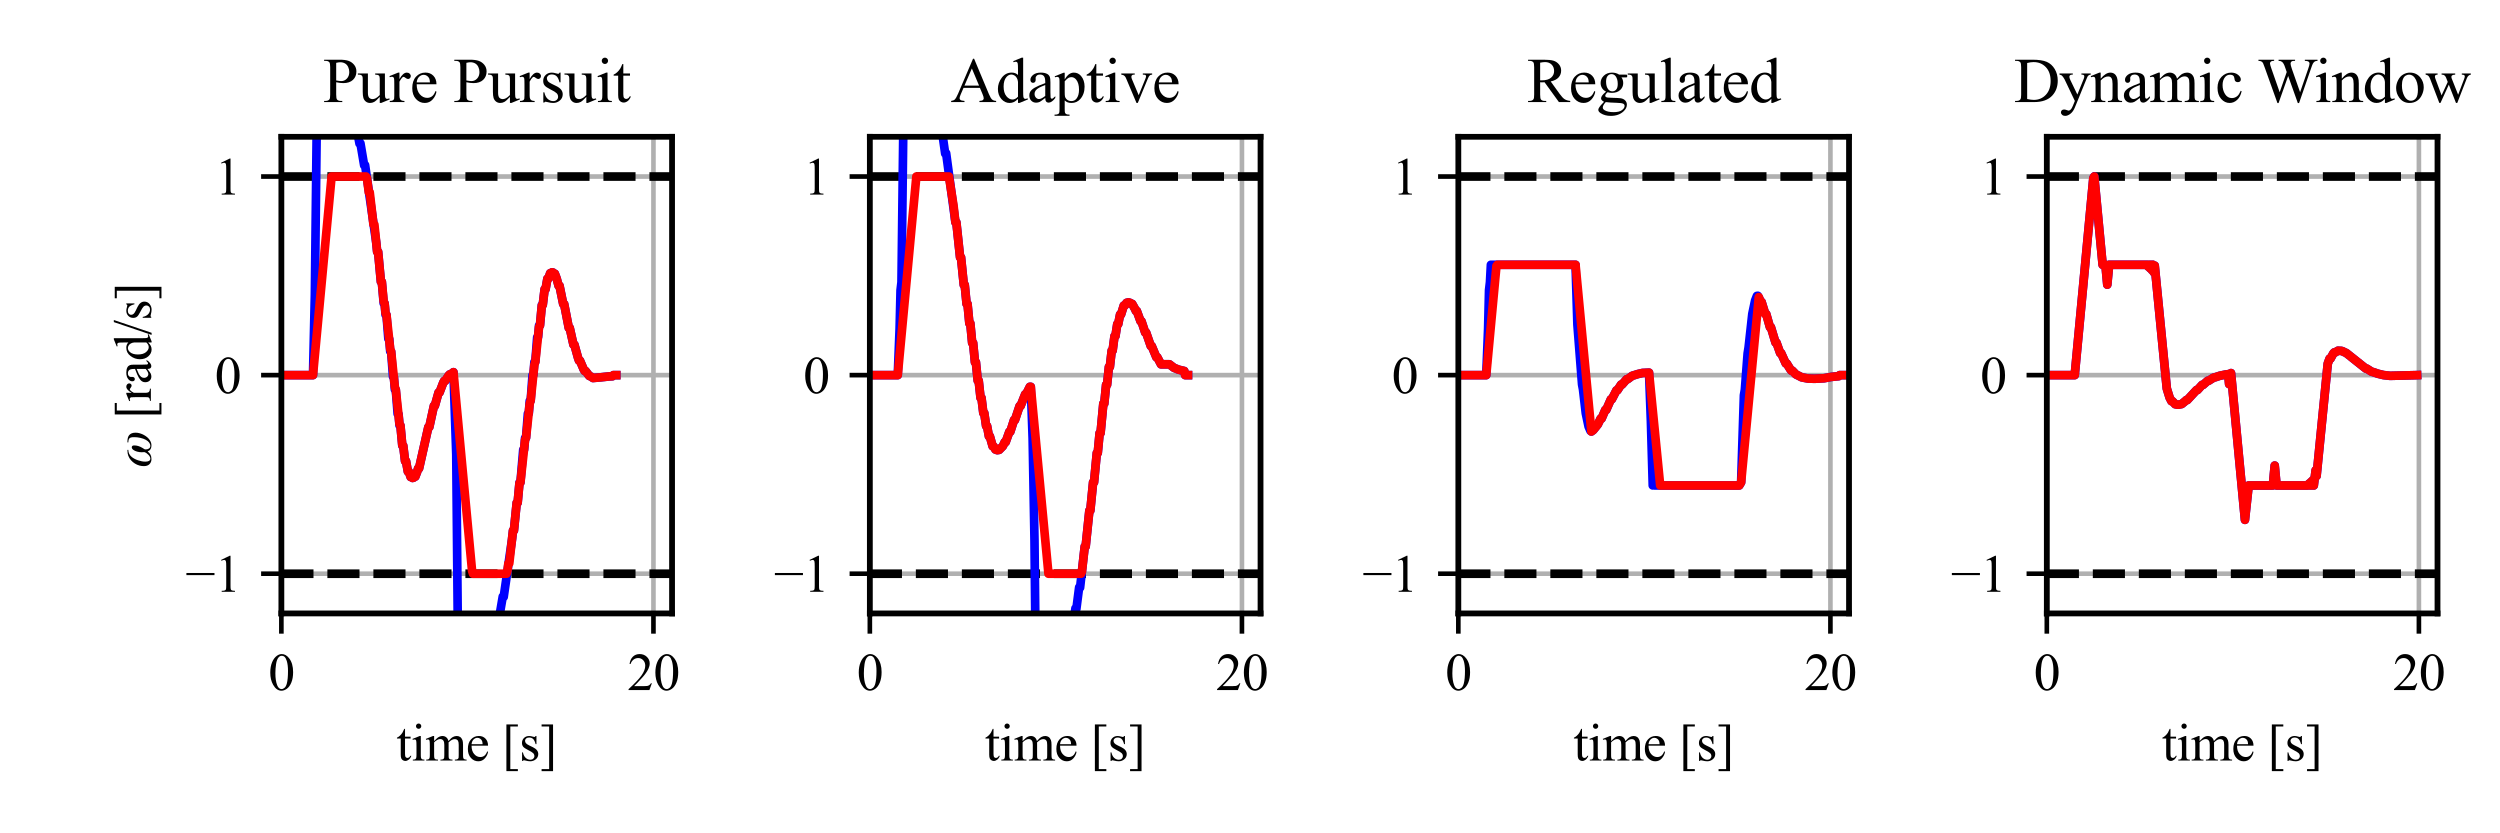 <?xml version="1.0" encoding="utf-8" standalone="no"?>
<!DOCTYPE svg PUBLIC "-//W3C//DTD SVG 1.1//EN"
  "http://www.w3.org/Graphics/SVG/1.1/DTD/svg11.dtd">
<svg xmlns:xlink="http://www.w3.org/1999/xlink" width="432pt" height="144pt" viewBox="0 0 432 144" xmlns="http://www.w3.org/2000/svg" version="1.1">
 <defs>
  <style type="text/css">*{stroke-linejoin: round; stroke-linecap: butt}</style>
 </defs>
 <g id="figure_1">
  <g id="patch_1">
   <path d="M 0 144 
L 432 144 
L 432 0 
L 0 0 
z
" style="fill: #ffffff"/>
  </g>
  <g id="axes_1">
   <g id="patch_2">
    <path d="M 48.62 106 
L 116.131 106 
L 116.131 23.64 
L 48.62 23.64 
z
" style="fill: #ffffff"/>
   </g>
   <g id="matplotlib.axis_1">
    <g id="xtick_1">
     <g id="line2d_1">
      <path d="M 48.62 106 
L 48.62 23.64 
" clip-path="url(#pf0ee86a476)" style="fill: none; stroke: #b0b0b0; stroke-width: 0.8; stroke-linecap: square"/>
     </g>
     <g id="line2d_2">
      <defs>
       <path id="m4ee22d9c4a" d="M 0 0 
L 0 3.5 
" style="stroke: #000000; stroke-width: 0.8"/>
      </defs>
      <g>
       <use xlink:href="#m4ee22d9c4a" x="48.62" y="106" style="stroke: #000000; stroke-width: 0.8"/>
      </g>
     </g>
     <g id="text_1">
      <!-- 0 -->
      <g transform="translate(46.37 119.249) scale(0.09 -0.09)">
       <defs>
        <path id="TimesNewRomanPSMT-30" d="M 231 2094 
Q 231 2819 450 3342 
Q 669 3866 1031 4122 
Q 1313 4325 1613 4325 
Q 2100 4325 2488 3828 
Q 2972 3213 2972 2159 
Q 2972 1422 2759 906 
Q 2547 391 2217 158 
Q 1888 -75 1581 -75 
Q 975 -75 572 641 
Q 231 1244 231 2094 
z
M 844 2016 
Q 844 1141 1059 588 
Q 1238 122 1591 122 
Q 1759 122 1940 273 
Q 2122 425 2216 781 
Q 2359 1319 2359 2297 
Q 2359 3022 2209 3506 
Q 2097 3866 1919 4016 
Q 1791 4119 1609 4119 
Q 1397 4119 1231 3928 
Q 1006 3669 925 3112 
Q 844 2556 844 2016 
z
" transform="scale(0.016)"/>
       </defs>
       <use xlink:href="#TimesNewRomanPSMT-30"/>
      </g>
     </g>
    </g>
    <g id="xtick_2">
     <g id="line2d_3">
      <path d="M 112.916 106 
L 112.916 23.64 
" clip-path="url(#pf0ee86a476)" style="fill: none; stroke: #b0b0b0; stroke-width: 0.8; stroke-linecap: square"/>
     </g>
     <g id="line2d_4">
      <g>
       <use xlink:href="#m4ee22d9c4a" x="112.916" y="106" style="stroke: #000000; stroke-width: 0.8"/>
      </g>
     </g>
     <g id="text_2">
      <!-- 20 -->
      <g transform="translate(108.416 119.249) scale(0.09 -0.09)">
       <defs>
        <path id="TimesNewRomanPSMT-32" d="M 2934 816 
L 2638 0 
L 138 0 
L 138 116 
Q 1241 1122 1691 1759 
Q 2141 2397 2141 2925 
Q 2141 3328 1894 3587 
Q 1647 3847 1303 3847 
Q 991 3847 742 3664 
Q 494 3481 375 3128 
L 259 3128 
Q 338 3706 661 4015 
Q 984 4325 1469 4325 
Q 1984 4325 2329 3994 
Q 2675 3663 2675 3213 
Q 2675 2891 2525 2569 
Q 2294 2063 1775 1497 
Q 997 647 803 472 
L 1909 472 
Q 2247 472 2383 497 
Q 2519 522 2628 598 
Q 2738 675 2819 816 
L 2934 816 
z
" transform="scale(0.016)"/>
       </defs>
       <use xlink:href="#TimesNewRomanPSMT-32"/>
       <use xlink:href="#TimesNewRomanPSMT-30" x="50"/>
      </g>
     </g>
    </g>
    <g id="text_3">
     <!-- time [s] -->
     <g transform="translate(68.504 131.424) scale(0.09 -0.09)">
      <defs>
       <path id="TimesNewRomanPSMT-74" d="M 1031 3803 
L 1031 2863 
L 1700 2863 
L 1700 2644 
L 1031 2644 
L 1031 788 
Q 1031 509 1111 412 
Q 1191 316 1316 316 
Q 1419 316 1516 380 
Q 1613 444 1666 569 
L 1788 569 
Q 1678 263 1478 108 
Q 1278 -47 1066 -47 
Q 922 -47 784 33 
Q 647 113 581 261 
Q 516 409 516 719 
L 516 2644 
L 63 2644 
L 63 2747 
Q 234 2816 414 2980 
Q 594 3144 734 3369 
Q 806 3488 934 3803 
L 1031 3803 
z
" transform="scale(0.016)"/>
       <path id="TimesNewRomanPSMT-69" d="M 928 4444 
Q 1059 4444 1151 4351 
Q 1244 4259 1244 4128 
Q 1244 3997 1151 3903 
Q 1059 3809 928 3809 
Q 797 3809 703 3903 
Q 609 3997 609 4128 
Q 609 4259 701 4351 
Q 794 4444 928 4444 
z
M 1188 2947 
L 1188 647 
Q 1188 378 1227 289 
Q 1266 200 1342 156 
Q 1419 113 1622 113 
L 1622 0 
L 231 0 
L 231 113 
Q 441 113 512 153 
Q 584 194 626 287 
Q 669 381 669 647 
L 669 1750 
Q 669 2216 641 2353 
Q 619 2453 572 2492 
Q 525 2531 444 2531 
Q 356 2531 231 2484 
L 188 2597 
L 1050 2947 
L 1188 2947 
z
" transform="scale(0.016)"/>
       <path id="TimesNewRomanPSMT-6d" d="M 1050 2338 
Q 1363 2650 1419 2697 
Q 1559 2816 1721 2881 
Q 1884 2947 2044 2947 
Q 2313 2947 2506 2790 
Q 2700 2634 2766 2338 
Q 3088 2713 3309 2830 
Q 3531 2947 3766 2947 
Q 3994 2947 4170 2830 
Q 4347 2713 4450 2447 
Q 4519 2266 4519 1878 
L 4519 647 
Q 4519 378 4559 278 
Q 4591 209 4675 161 
Q 4759 113 4950 113 
L 4950 0 
L 3538 0 
L 3538 113 
L 3597 113 
Q 3781 113 3884 184 
Q 3956 234 3988 344 
Q 4000 397 4000 647 
L 4000 1878 
Q 4000 2228 3916 2372 
Q 3794 2572 3525 2572 
Q 3359 2572 3192 2489 
Q 3025 2406 2788 2181 
L 2781 2147 
L 2788 2013 
L 2788 647 
Q 2788 353 2820 281 
Q 2853 209 2943 161 
Q 3034 113 3253 113 
L 3253 0 
L 1806 0 
L 1806 113 
Q 2044 113 2133 169 
Q 2222 225 2256 338 
Q 2272 391 2272 647 
L 2272 1878 
Q 2272 2228 2169 2381 
Q 2031 2581 1784 2581 
Q 1616 2581 1450 2491 
Q 1191 2353 1050 2181 
L 1050 647 
Q 1050 366 1089 281 
Q 1128 197 1204 155 
Q 1281 113 1516 113 
L 1516 0 
L 100 0 
L 100 113 
Q 297 113 375 155 
Q 453 197 493 289 
Q 534 381 534 647 
L 534 1741 
Q 534 2213 506 2350 
Q 484 2453 437 2492 
Q 391 2531 309 2531 
Q 222 2531 100 2484 
L 53 2597 
L 916 2947 
L 1050 2947 
L 1050 2338 
z
" transform="scale(0.016)"/>
       <path id="TimesNewRomanPSMT-65" d="M 681 1784 
Q 678 1147 991 784 
Q 1303 422 1725 422 
Q 2006 422 2214 576 
Q 2422 731 2563 1106 
L 2659 1044 
Q 2594 616 2278 264 
Q 1963 -88 1488 -88 
Q 972 -88 605 314 
Q 238 716 238 1394 
Q 238 2128 614 2539 
Q 991 2950 1559 2950 
Q 2041 2950 2350 2633 
Q 2659 2316 2659 1784 
L 681 1784 
z
M 681 1966 
L 2006 1966 
Q 1991 2241 1941 2353 
Q 1863 2528 1708 2628 
Q 1553 2728 1384 2728 
Q 1125 2728 920 2526 
Q 716 2325 681 1966 
z
" transform="scale(0.016)"/>
       <path id="TimesNewRomanPSMT-20" transform="scale(0.016)"/>
       <path id="TimesNewRomanPSMT-5b" d="M 1900 -1269 
L 525 -1269 
L 525 4334 
L 1900 4334 
L 1900 4088 
L 994 4088 
L 994 -1025 
L 1900 -1025 
L 1900 -1269 
z
" transform="scale(0.016)"/>
       <path id="TimesNewRomanPSMT-73" d="M 2050 2947 
L 2050 1972 
L 1947 1972 
Q 1828 2431 1642 2597 
Q 1456 2763 1169 2763 
Q 950 2763 815 2647 
Q 681 2531 681 2391 
Q 681 2216 781 2091 
Q 878 1963 1175 1819 
L 1631 1597 
Q 2266 1288 2266 781 
Q 2266 391 1970 151 
Q 1675 -88 1309 -88 
Q 1047 -88 709 6 
Q 606 38 541 38 
Q 469 38 428 -44 
L 325 -44 
L 325 978 
L 428 978 
Q 516 541 762 319 
Q 1009 97 1316 97 
Q 1531 97 1667 223 
Q 1803 350 1803 528 
Q 1803 744 1651 891 
Q 1500 1038 1047 1263 
Q 594 1488 453 1669 
Q 313 1847 313 2119 
Q 313 2472 555 2709 
Q 797 2947 1181 2947 
Q 1350 2947 1591 2875 
Q 1750 2828 1803 2828 
Q 1853 2828 1881 2850 
Q 1909 2872 1947 2947 
L 2050 2947 
z
" transform="scale(0.016)"/>
       <path id="TimesNewRomanPSMT-5d" d="M 234 4334 
L 1609 4334 
L 1609 -1272 
L 234 -1272 
L 234 -1025 
L 1141 -1025 
L 1141 4088 
L 234 4088 
L 234 4334 
z
" transform="scale(0.016)"/>
      </defs>
      <use xlink:href="#TimesNewRomanPSMT-74"/>
      <use xlink:href="#TimesNewRomanPSMT-69" x="27.783"/>
      <use xlink:href="#TimesNewRomanPSMT-6d" x="55.566"/>
      <use xlink:href="#TimesNewRomanPSMT-65" x="133.35"/>
      <use xlink:href="#TimesNewRomanPSMT-20" x="177.734"/>
      <use xlink:href="#TimesNewRomanPSMT-5b" x="202.734"/>
      <use xlink:href="#TimesNewRomanPSMT-73" x="236.035"/>
      <use xlink:href="#TimesNewRomanPSMT-5d" x="274.951"/>
     </g>
    </g>
   </g>
   <g id="matplotlib.axis_2">
    <g id="ytick_1">
     <g id="line2d_5">
      <path d="M 48.62 99.137 
L 116.131 99.137 
" clip-path="url(#pf0ee86a476)" style="fill: none; stroke: #b0b0b0; stroke-width: 0.8; stroke-linecap: square"/>
     </g>
     <g id="line2d_6">
      <defs>
       <path id="mcc1f1d97b3" d="M 0 0 
L -3.5 0 
" style="stroke: #000000; stroke-width: 0.8"/>
      </defs>
      <g>
       <use xlink:href="#mcc1f1d97b3" x="48.62" y="99.137" style="stroke: #000000; stroke-width: 0.8"/>
      </g>
     </g>
     <g id="text_4">
      <!-- −1 -->
      <g transform="translate(32.045 102.261) scale(0.09 -0.09)">
       <defs>
        <path id="TimesNewRomanPSMT-2212" d="M 3484 2000 
L 116 2000 
L 116 2256 
L 3484 2256 
L 3484 2000 
z
" transform="scale(0.016)"/>
        <path id="TimesNewRomanPSMT-31" d="M 750 3822 
L 1781 4325 
L 1884 4325 
L 1884 747 
Q 1884 391 1914 303 
Q 1944 216 2037 169 
Q 2131 122 2419 116 
L 2419 0 
L 825 0 
L 825 116 
Q 1125 122 1212 167 
Q 1300 213 1334 289 
Q 1369 366 1369 747 
L 1369 3034 
Q 1369 3497 1338 3628 
Q 1316 3728 1258 3775 
Q 1200 3822 1119 3822 
Q 1003 3822 797 3725 
L 750 3822 
z
" transform="scale(0.016)"/>
       </defs>
       <use xlink:href="#TimesNewRomanPSMT-2212"/>
       <use xlink:href="#TimesNewRomanPSMT-31" x="56.396"/>
      </g>
     </g>
    </g>
    <g id="ytick_2">
     <g id="line2d_7">
      <path d="M 48.62 64.82 
L 116.131 64.82 
" clip-path="url(#pf0ee86a476)" style="fill: none; stroke: #b0b0b0; stroke-width: 0.8; stroke-linecap: square"/>
     </g>
     <g id="line2d_8">
      <g>
       <use xlink:href="#mcc1f1d97b3" x="48.62" y="64.82" style="stroke: #000000; stroke-width: 0.8"/>
      </g>
     </g>
     <g id="text_5">
      <!-- 0 -->
      <g transform="translate(37.12 67.945) scale(0.09 -0.09)">
       <use xlink:href="#TimesNewRomanPSMT-30"/>
      </g>
     </g>
    </g>
    <g id="ytick_3">
     <g id="line2d_9">
      <path d="M 48.62 30.503 
L 116.131 30.503 
" clip-path="url(#pf0ee86a476)" style="fill: none; stroke: #b0b0b0; stroke-width: 0.8; stroke-linecap: square"/>
     </g>
     <g id="line2d_10">
      <g>
       <use xlink:href="#mcc1f1d97b3" x="48.62" y="30.503" style="stroke: #000000; stroke-width: 0.8"/>
      </g>
     </g>
     <g id="text_6">
      <!-- 1 -->
      <g transform="translate(37.12 33.628) scale(0.09 -0.09)">
       <use xlink:href="#TimesNewRomanPSMT-31"/>
      </g>
     </g>
    </g>
    <g id="text_7">
     <!-- $\omega$ [rad/s] -->
     <g transform="translate(26.12 80.795) rotate(-90) scale(0.09 -0.09)">
      <defs>
       <path id="STIXGeneral-Italic-3c9" d="M 3021 2810 
L 3136 2810 
Q 3648 2810 3898 2598 
Q 4186 2355 4186 1824 
Q 4186 1357 3910 838 
Q 3667 390 3334 160 
Q 3002 -70 2669 -70 
Q 2438 -70 2281 3 
Q 2125 77 2064 160 
Q 2003 243 1939 384 
Q 1741 147 1533 38 
Q 1325 -70 998 -70 
Q 659 -70 416 160 
Q 173 390 173 832 
Q 173 1101 237 1350 
Q 403 1965 883 2387 
Q 1363 2810 2010 2810 
L 2125 2810 
L 2125 2707 
Q 1606 2707 1267 2291 
Q 1024 1990 867 1526 
Q 710 1062 710 666 
Q 710 64 1075 64 
Q 1286 64 1523 285 
Q 1760 506 1856 774 
Q 1837 915 1837 1101 
Q 1837 1363 1914 1651 
Q 1984 1920 2125 2105 
Q 2266 2291 2432 2291 
Q 2656 2291 2656 1997 
Q 2656 1530 2387 1062 
Q 2272 864 2189 736 
Q 2176 691 2176 602 
Q 2176 384 2288 224 
Q 2400 64 2592 64 
Q 3040 64 3341 627 
Q 3482 896 3565 1270 
Q 3648 1645 3648 1971 
Q 3648 2240 3616 2362 
Q 3565 2566 3411 2636 
Q 3258 2707 3021 2707 
L 3021 2810 
z
" transform="scale(0.016)"/>
       <path id="TimesNewRomanPSMT-72" d="M 1038 2947 
L 1038 2303 
Q 1397 2947 1775 2947 
Q 1947 2947 2059 2842 
Q 2172 2738 2172 2600 
Q 2172 2478 2090 2393 
Q 2009 2309 1897 2309 
Q 1788 2309 1652 2417 
Q 1516 2525 1450 2525 
Q 1394 2525 1328 2463 
Q 1188 2334 1038 2041 
L 1038 669 
Q 1038 431 1097 309 
Q 1138 225 1241 169 
Q 1344 113 1538 113 
L 1538 0 
L 72 0 
L 72 113 
Q 291 113 397 181 
Q 475 231 506 341 
Q 522 394 522 644 
L 522 1753 
Q 522 2253 501 2348 
Q 481 2444 426 2487 
Q 372 2531 291 2531 
Q 194 2531 72 2484 
L 41 2597 
L 906 2947 
L 1038 2947 
z
" transform="scale(0.016)"/>
       <path id="TimesNewRomanPSMT-61" d="M 1822 413 
Q 1381 72 1269 19 
Q 1100 -59 909 -59 
Q 613 -59 420 144 
Q 228 347 228 678 
Q 228 888 322 1041 
Q 450 1253 767 1440 
Q 1084 1628 1822 1897 
L 1822 2009 
Q 1822 2438 1686 2597 
Q 1550 2756 1291 2756 
Q 1094 2756 978 2650 
Q 859 2544 859 2406 
L 866 2225 
Q 866 2081 792 2003 
Q 719 1925 600 1925 
Q 484 1925 411 2006 
Q 338 2088 338 2228 
Q 338 2497 613 2722 
Q 888 2947 1384 2947 
Q 1766 2947 2009 2819 
Q 2194 2722 2281 2516 
Q 2338 2381 2338 1966 
L 2338 994 
Q 2338 584 2353 492 
Q 2369 400 2405 369 
Q 2441 338 2488 338 
Q 2538 338 2575 359 
Q 2641 400 2828 588 
L 2828 413 
Q 2478 -56 2159 -56 
Q 2006 -56 1915 50 
Q 1825 156 1822 413 
z
M 1822 616 
L 1822 1706 
Q 1350 1519 1213 1441 
Q 966 1303 859 1153 
Q 753 1003 753 825 
Q 753 600 887 451 
Q 1022 303 1197 303 
Q 1434 303 1822 616 
z
" transform="scale(0.016)"/>
       <path id="TimesNewRomanPSMT-64" d="M 2222 322 
Q 2013 103 1813 7 
Q 1613 -88 1381 -88 
Q 913 -88 563 304 
Q 213 697 213 1313 
Q 213 1928 600 2439 
Q 988 2950 1597 2950 
Q 1975 2950 2222 2709 
L 2222 3238 
Q 2222 3728 2198 3840 
Q 2175 3953 2125 3993 
Q 2075 4034 2000 4034 
Q 1919 4034 1784 3984 
L 1744 4094 
L 2597 4444 
L 2738 4444 
L 2738 1134 
Q 2738 631 2761 520 
Q 2784 409 2836 365 
Q 2888 322 2956 322 
Q 3041 322 3181 375 
L 3216 266 
L 2366 -88 
L 2222 -88 
L 2222 322 
z
M 2222 541 
L 2222 2016 
Q 2203 2228 2109 2403 
Q 2016 2578 1861 2667 
Q 1706 2756 1559 2756 
Q 1284 2756 1069 2509 
Q 784 2184 784 1559 
Q 784 928 1059 592 
Q 1334 256 1672 256 
Q 1956 256 2222 541 
z
" transform="scale(0.016)"/>
       <path id="TimesNewRomanPSMT-2f" d="M 1794 4444 
L 259 -88 
L 9 -88 
L 1544 4444 
L 1794 4444 
z
" transform="scale(0.016)"/>
      </defs>
      <use xlink:href="#STIXGeneral-Italic-3c9" transform="translate(0 0.562)"/>
      <use xlink:href="#TimesNewRomanPSMT-20" transform="translate(68.6 0.562)"/>
      <use xlink:href="#TimesNewRomanPSMT-5b" transform="translate(93.6 0.562)"/>
      <use xlink:href="#TimesNewRomanPSMT-72" transform="translate(126.901 0.562)"/>
      <use xlink:href="#TimesNewRomanPSMT-61" transform="translate(160.202 0.562)"/>
      <use xlink:href="#TimesNewRomanPSMT-64" transform="translate(204.586 0.562)"/>
      <use xlink:href="#TimesNewRomanPSMT-2f" transform="translate(254.586 0.562)"/>
      <use xlink:href="#TimesNewRomanPSMT-73" transform="translate(282.37 0.562)"/>
      <use xlink:href="#TimesNewRomanPSMT-5d" transform="translate(321.286 0.562)"/>
     </g>
    </g>
   </g>
   <g id="line2d_11">
    <path d="M 48.62 30.503 
L 116.131 30.503 
" clip-path="url(#pf0ee86a476)" style="fill: none; stroke-dasharray: 5.55,2.4; stroke-dashoffset: 0; stroke: #000000; stroke-width: 1.5"/>
   </g>
   <g id="line2d_12">
    <path d="M 48.62 99.137 
L 116.131 99.137 
" clip-path="url(#pf0ee86a476)" style="fill: none; stroke-dasharray: 5.55,2.4; stroke-dashoffset: 0; stroke: #000000; stroke-width: 1.5"/>
   </g>
   <g id="line2d_13">
    <path d="M 48.62 64.82 
L 54.085 64.82 
L 54.407 50.954 
L 54.889 7.73 
L 54.924 -1 
M 57.349 -1 
L 57.943 4.925 
L 58.586 9.463 
L 59.229 12.691 
L 59.55 13.949 
L 59.872 15.742 
L 60.033 16.919 
L 60.354 17.516 
L 60.676 19.446 
L 60.836 19.585 
L 60.997 20.474 
L 61.158 20.553 
L 61.479 22.251 
L 61.64 22.252 
L 62.122 24.817 
L 62.283 24.759 
L 62.926 28.569 
L 63.087 28.524 
L 65.015 41.923 
L 65.176 43.523 
L 65.337 43.523 
L 65.819 48.703 
L 65.98 48.706 
L 66.301 52.416 
L 66.462 52.435 
L 66.623 54.394 
L 66.784 54.412 
L 67.105 58.54 
L 67.266 58.594 
L 67.427 60.715 
L 67.587 60.749 
L 67.909 65.092 
L 68.07 65.171 
L 68.23 67.309 
L 68.391 67.348 
L 68.713 71.514 
L 68.873 71.585 
L 69.034 73.513 
L 69.195 73.535 
L 69.516 77.008 
L 69.677 77.012 
L 69.998 79.684 
L 70.159 79.684 
L 70.481 81.49 
L 70.641 81.49 
L 70.963 82.425 
L 71.124 82.425 
L 71.284 82.585 
L 71.445 82.55 
L 71.606 82.355 
L 71.767 82.355 
L 72.088 81.513 
L 72.249 80.949 
L 72.41 80.949 
L 74.017 73.809 
L 74.178 73.809 
L 74.981 70.126 
L 75.142 70.126 
L 75.785 67.83 
L 75.946 67.83 
L 76.589 66.139 
L 76.75 65.832 
L 76.91 65.832 
L 77.553 64.853 
L 77.714 64.692 
L 77.875 64.692 
L 78.357 64.315 
L 78.839 78.538 
L 79.161 114.046 
L 79.31 145 
M 80.743 145 
L 80.768 137.336 
L 80.929 134.903 
L 81.089 137.452 
L 81.411 132.866 
L 81.572 134.96 
L 82.215 127.736 
L 82.858 122.637 
L 84.144 114.687 
L 84.304 114.304 
L 84.465 113.097 
L 84.626 112.83 
L 84.787 111.749 
L 84.947 111.573 
L 85.108 110.583 
L 85.269 110.478 
L 85.59 108.628 
L 85.751 108.616 
L 86.072 106.819 
L 86.233 106.867 
L 86.876 103.085 
L 87.037 103.161 
L 88.484 93.148 
L 88.644 91.678 
L 88.805 91.678 
L 89.287 86.879 
L 89.448 86.879 
L 89.769 83.382 
L 89.93 83.378 
L 90.412 77.712 
L 90.573 77.676 
L 90.734 75.688 
L 90.895 75.668 
L 91.216 71.478 
L 91.377 71.418 
L 91.538 69.266 
L 91.698 69.23 
L 92.02 64.82 
L 92.181 64.733 
L 92.341 62.564 
L 92.502 62.522 
L 92.824 58.289 
L 92.984 58.211 
L 93.145 56.253 
L 93.306 56.229 
L 93.627 52.701 
L 93.788 52.691 
L 94.109 49.983 
L 94.27 49.983 
L 94.592 48.156 
L 94.752 48.156 
L 95.074 47.215 
L 95.235 47.215 
L 95.395 47.058 
L 95.556 47.097 
L 95.717 47.299 
L 95.878 47.299 
L 96.199 48.16 
L 96.521 49.372 
L 96.681 49.372 
L 97.324 52.535 
L 97.485 52.535 
L 98.289 56.668 
L 98.449 56.668 
L 99.092 59.554 
L 99.253 59.554 
L 99.896 61.873 
L 100.057 62.32 
L 100.218 62.32 
L 100.861 63.833 
L 101.021 64.104 
L 101.182 64.104 
L 101.825 64.952 
L 102.146 65.088 
L 102.468 65.317 
L 103.754 65.207 
L 105.201 65.049 
L 105.843 65.011 
L 106.004 64.82 
L 106.486 64.82 
L 106.486 64.82 
" clip-path="url(#pf0ee86a476)" style="fill: none; stroke: #0000ff; stroke-width: 1.5; stroke-linecap: square"/>
   </g>
   <g id="line2d_14">
    <path d="M 48.62 64.82 
L 54.085 64.82 
L 57.3 30.503 
L 63.247 30.503 
L 63.408 30.765 
L 63.73 33.236 
L 63.89 33.236 
L 64.533 38.804 
L 64.694 38.804 
L 65.176 43.523 
L 65.337 43.523 
L 65.819 48.666 
L 65.98 48.706 
L 66.301 52.137 
L 66.462 52.435 
L 66.623 54.151 
L 66.784 54.412 
L 67.427 60.31 
L 67.587 60.749 
L 68.23 66.887 
L 68.391 67.348 
L 69.034 73.301 
L 69.195 73.535 
L 69.516 76.967 
L 69.677 77.012 
L 69.998 79.684 
L 70.159 79.684 
L 70.481 81.49 
L 70.641 81.49 
L 70.963 82.425 
L 71.124 82.425 
L 71.284 82.585 
L 71.445 82.55 
L 71.606 82.355 
L 71.767 82.355 
L 72.088 81.513 
L 72.249 80.949 
L 72.41 80.949 
L 74.017 73.809 
L 74.178 73.809 
L 74.981 70.126 
L 75.142 70.126 
L 75.785 67.83 
L 75.946 67.83 
L 76.589 66.139 
L 76.75 65.832 
L 76.91 65.832 
L 77.553 64.853 
L 77.714 64.692 
L 77.875 64.692 
L 78.357 64.315 
L 81.572 98.631 
L 81.732 99.137 
L 87.519 99.137 
L 87.68 98.638 
L 87.841 97.356 
L 88.001 97.356 
L 88.644 91.678 
L 88.805 91.678 
L 89.287 86.879 
L 89.448 86.879 
L 89.769 83.448 
L 89.93 83.378 
L 90.734 75.96 
L 90.895 75.668 
L 91.538 69.703 
L 91.698 69.23 
L 92.341 63.018 
L 92.502 62.522 
L 93.145 56.495 
L 93.306 56.229 
L 93.627 52.797 
L 93.788 52.691 
L 94.109 49.983 
L 94.27 49.983 
L 94.592 48.156 
L 94.752 48.156 
L 95.074 47.215 
L 95.235 47.215 
L 95.395 47.058 
L 95.556 47.097 
L 95.717 47.299 
L 95.878 47.299 
L 96.199 48.16 
L 96.521 49.372 
L 96.681 49.372 
L 97.324 52.535 
L 97.485 52.535 
L 98.289 56.668 
L 98.449 56.668 
L 99.092 59.554 
L 99.253 59.554 
L 99.896 61.873 
L 100.057 62.32 
L 100.218 62.32 
L 100.861 63.833 
L 101.021 64.104 
L 101.182 64.104 
L 101.825 64.952 
L 102.146 65.088 
L 102.468 65.317 
L 103.754 65.207 
L 105.201 65.049 
L 105.843 65.011 
L 106.004 64.82 
L 106.486 64.82 
L 106.486 64.82 
" clip-path="url(#pf0ee86a476)" style="fill: none; stroke: #ff0000; stroke-width: 1.5; stroke-linecap: square"/>
   </g>
   <g id="patch_3">
    <path d="M 48.62 106 
L 48.62 23.64 
" style="fill: none; stroke: #000000; stroke-linejoin: miter; stroke-linecap: square"/>
   </g>
   <g id="patch_4">
    <path d="M 116.131 106 
L 116.131 23.64 
" style="fill: none; stroke: #000000; stroke-linejoin: miter; stroke-linecap: square"/>
   </g>
   <g id="patch_5">
    <path d="M 48.62 106 
L 116.131 106 
" style="fill: none; stroke: #000000; stroke-linejoin: miter; stroke-linecap: square"/>
   </g>
   <g id="patch_6">
    <path d="M 48.62 23.64 
L 116.131 23.64 
" style="fill: none; stroke: #000000; stroke-linejoin: miter; stroke-linecap: square"/>
   </g>
   <g id="text_8">
    <!-- Pure Pursuit -->
    <g transform="translate(55.824 17.64) scale(0.108 -0.108)">
     <defs>
      <path id="TimesNewRomanPSMT-50" d="M 1313 1984 
L 1313 750 
Q 1313 350 1400 253 
Q 1519 116 1759 116 
L 1922 116 
L 1922 0 
L 106 0 
L 106 116 
L 266 116 
Q 534 116 650 291 
Q 713 388 713 750 
L 713 3488 
Q 713 3888 628 3984 
Q 506 4122 266 4122 
L 106 4122 
L 106 4238 
L 1659 4238 
Q 2228 4238 2556 4120 
Q 2884 4003 3109 3725 
Q 3334 3447 3334 3066 
Q 3334 2547 2992 2222 
Q 2650 1897 2025 1897 
Q 1872 1897 1694 1919 
Q 1516 1941 1313 1984 
z
M 1313 2163 
Q 1478 2131 1606 2115 
Q 1734 2100 1825 2100 
Q 2150 2100 2386 2351 
Q 2622 2603 2622 3003 
Q 2622 3278 2509 3514 
Q 2397 3750 2190 3867 
Q 1984 3984 1722 3984 
Q 1563 3984 1313 3925 
L 1313 2163 
z
" transform="scale(0.016)"/>
      <path id="TimesNewRomanPSMT-75" d="M 2709 2863 
L 2709 1128 
Q 2709 631 2732 520 
Q 2756 409 2807 365 
Q 2859 322 2928 322 
Q 3025 322 3147 375 
L 3191 266 
L 2334 -88 
L 2194 -88 
L 2194 519 
Q 1825 119 1631 15 
Q 1438 -88 1222 -88 
Q 981 -88 804 51 
Q 628 191 559 409 
Q 491 628 491 1028 
L 491 2306 
Q 491 2509 447 2587 
Q 403 2666 317 2708 
Q 231 2750 6 2747 
L 6 2863 
L 1009 2863 
L 1009 947 
Q 1009 547 1148 422 
Q 1288 297 1484 297 
Q 1619 297 1789 381 
Q 1959 466 2194 703 
L 2194 2325 
Q 2194 2569 2105 2655 
Q 2016 2741 1734 2747 
L 1734 2863 
L 2709 2863 
z
" transform="scale(0.016)"/>
     </defs>
     <use xlink:href="#TimesNewRomanPSMT-50"/>
     <use xlink:href="#TimesNewRomanPSMT-75" x="55.615"/>
     <use xlink:href="#TimesNewRomanPSMT-72" x="105.615"/>
     <use xlink:href="#TimesNewRomanPSMT-65" x="138.916"/>
     <use xlink:href="#TimesNewRomanPSMT-20" x="183.301"/>
     <use xlink:href="#TimesNewRomanPSMT-50" x="208.301"/>
     <use xlink:href="#TimesNewRomanPSMT-75" x="263.916"/>
     <use xlink:href="#TimesNewRomanPSMT-72" x="313.916"/>
     <use xlink:href="#TimesNewRomanPSMT-73" x="347.217"/>
     <use xlink:href="#TimesNewRomanPSMT-75" x="386.133"/>
     <use xlink:href="#TimesNewRomanPSMT-69" x="436.133"/>
     <use xlink:href="#TimesNewRomanPSMT-74" x="463.916"/>
    </g>
   </g>
  </g>
  <g id="axes_2">
   <g id="patch_7">
    <path d="M 150.31 106 
L 217.821 106 
L 217.821 23.64 
L 150.31 23.64 
z
" style="fill: #ffffff"/>
   </g>
   <g id="matplotlib.axis_3">
    <g id="xtick_3">
     <g id="line2d_15">
      <path d="M 150.31 106 
L 150.31 23.64 
" clip-path="url(#p15ccaf1aba)" style="fill: none; stroke: #b0b0b0; stroke-width: 0.8; stroke-linecap: square"/>
     </g>
     <g id="line2d_16">
      <g>
       <use xlink:href="#m4ee22d9c4a" x="150.31" y="106" style="stroke: #000000; stroke-width: 0.8"/>
      </g>
     </g>
     <g id="text_9">
      <!-- 0 -->
      <g transform="translate(148.06 119.249) scale(0.09 -0.09)">
       <use xlink:href="#TimesNewRomanPSMT-30"/>
      </g>
     </g>
    </g>
    <g id="xtick_4">
     <g id="line2d_17">
      <path d="M 214.606 106 
L 214.606 23.64 
" clip-path="url(#p15ccaf1aba)" style="fill: none; stroke: #b0b0b0; stroke-width: 0.8; stroke-linecap: square"/>
     </g>
     <g id="line2d_18">
      <g>
       <use xlink:href="#m4ee22d9c4a" x="214.606" y="106" style="stroke: #000000; stroke-width: 0.8"/>
      </g>
     </g>
     <g id="text_10">
      <!-- 20 -->
      <g transform="translate(210.106 119.249) scale(0.09 -0.09)">
       <use xlink:href="#TimesNewRomanPSMT-32"/>
       <use xlink:href="#TimesNewRomanPSMT-30" x="50"/>
      </g>
     </g>
    </g>
    <g id="text_11">
     <!-- time [s] -->
     <g transform="translate(170.194 131.424) scale(0.09 -0.09)">
      <use xlink:href="#TimesNewRomanPSMT-74"/>
      <use xlink:href="#TimesNewRomanPSMT-69" x="27.783"/>
      <use xlink:href="#TimesNewRomanPSMT-6d" x="55.566"/>
      <use xlink:href="#TimesNewRomanPSMT-65" x="133.35"/>
      <use xlink:href="#TimesNewRomanPSMT-20" x="177.734"/>
      <use xlink:href="#TimesNewRomanPSMT-5b" x="202.734"/>
      <use xlink:href="#TimesNewRomanPSMT-73" x="236.035"/>
      <use xlink:href="#TimesNewRomanPSMT-5d" x="274.951"/>
     </g>
    </g>
   </g>
   <g id="matplotlib.axis_4">
    <g id="ytick_4">
     <g id="line2d_19">
      <path d="M 150.31 99.137 
L 217.821 99.137 
" clip-path="url(#p15ccaf1aba)" style="fill: none; stroke: #b0b0b0; stroke-width: 0.8; stroke-linecap: square"/>
     </g>
     <g id="line2d_20">
      <g>
       <use xlink:href="#mcc1f1d97b3" x="150.31" y="99.137" style="stroke: #000000; stroke-width: 0.8"/>
      </g>
     </g>
     <g id="text_12">
      <!-- −1 -->
      <g transform="translate(133.735 102.261) scale(0.09 -0.09)">
       <use xlink:href="#TimesNewRomanPSMT-2212"/>
       <use xlink:href="#TimesNewRomanPSMT-31" x="56.396"/>
      </g>
     </g>
    </g>
    <g id="ytick_5">
     <g id="line2d_21">
      <path d="M 150.31 64.82 
L 217.821 64.82 
" clip-path="url(#p15ccaf1aba)" style="fill: none; stroke: #b0b0b0; stroke-width: 0.8; stroke-linecap: square"/>
     </g>
     <g id="line2d_22">
      <g>
       <use xlink:href="#mcc1f1d97b3" x="150.31" y="64.82" style="stroke: #000000; stroke-width: 0.8"/>
      </g>
     </g>
     <g id="text_13">
      <!-- 0 -->
      <g transform="translate(138.81 67.945) scale(0.09 -0.09)">
       <use xlink:href="#TimesNewRomanPSMT-30"/>
      </g>
     </g>
    </g>
    <g id="ytick_6">
     <g id="line2d_23">
      <path d="M 150.31 30.503 
L 217.821 30.503 
" clip-path="url(#p15ccaf1aba)" style="fill: none; stroke: #b0b0b0; stroke-width: 0.8; stroke-linecap: square"/>
     </g>
     <g id="line2d_24">
      <g>
       <use xlink:href="#mcc1f1d97b3" x="150.31" y="30.503" style="stroke: #000000; stroke-width: 0.8"/>
      </g>
     </g>
     <g id="text_14">
      <!-- 1 -->
      <g transform="translate(138.81 33.628) scale(0.09 -0.09)">
       <use xlink:href="#TimesNewRomanPSMT-31"/>
      </g>
     </g>
    </g>
   </g>
   <g id="line2d_25">
    <path d="M 150.31 30.503 
L 217.821 30.503 
" clip-path="url(#p15ccaf1aba)" style="fill: none; stroke-dasharray: 5.55,2.4; stroke-dashoffset: 0; stroke: #000000; stroke-width: 1.5"/>
   </g>
   <g id="line2d_26">
    <path d="M 150.31 99.137 
L 217.821 99.137 
" clip-path="url(#p15ccaf1aba)" style="fill: none; stroke-dasharray: 5.55,2.4; stroke-dashoffset: 0; stroke: #000000; stroke-width: 1.5"/>
   </g>
   <g id="line2d_27">
    <path d="M 150.31 64.82 
L 155.132 64.82 
L 155.454 56.763 
L 155.614 50.145 
L 155.775 48.771 
L 156.097 21.765 
L 156.255 -1 
M 157.854 -1 
L 157.865 2.26 
L 158.186 4.525 
L 158.347 2.043 
L 159.151 6.514 
L 159.954 9.706 
L 160.437 11.154 
L 160.597 13.189 
L 160.919 13.777 
L 161.08 15.44 
L 161.24 15.618 
L 161.401 17.092 
L 161.562 17.19 
L 161.723 18.526 
L 161.883 18.562 
L 162.205 20.996 
L 162.366 20.956 
L 162.687 23.236 
L 162.848 23.155 
L 163.33 26.551 
L 163.491 26.47 
L 165.098 38.421 
L 165.259 38.421 
L 165.902 44.475 
L 166.063 44.475 
L 166.545 49.236 
L 166.705 49.236 
L 167.027 52.517 
L 167.188 52.517 
L 167.509 55.876 
L 167.67 55.876 
L 167.991 59.26 
L 168.152 59.26 
L 168.474 62.592 
L 168.634 62.592 
L 168.956 65.785 
L 169.117 65.785 
L 169.438 68.744 
L 169.599 68.744 
L 169.92 71.379 
L 170.081 71.379 
L 170.403 73.612 
L 170.563 73.612 
L 170.885 75.389 
L 171.045 75.389 
L 171.528 77.118 
L 171.688 77.118 
L 172.01 77.675 
L 172.331 77.786 
L 172.653 77.735 
L 173.296 77.084 
L 173.617 76.395 
L 173.778 76.395 
L 174.421 74.596 
L 174.582 74.596 
L 175.225 72.577 
L 175.385 72.577 
L 176.189 70.161 
L 176.35 70.161 
L 177.154 68.132 
L 177.314 68.132 
L 177.957 66.844 
L 178.118 66.844 
L 178.44 75.799 
L 178.761 93.468 
L 179.285 145 
M 180.792 145 
L 180.851 127.396 
L 181.011 126.443 
L 181.172 129.192 
L 181.976 125.046 
L 182.779 121.985 
L 183.101 121.009 
L 183.262 118.646 
L 183.583 118.032 
L 183.744 116.111 
L 183.905 115.929 
L 184.065 114.242 
L 184.226 114.146 
L 184.387 112.633 
L 184.548 112.604 
L 184.708 111.217 
L 184.869 111.241 
L 185.191 108.68 
L 185.351 108.766 
L 185.834 105.12 
L 185.994 105.232 
L 186.477 101.482 
L 186.637 101.548 
L 187.441 94.431 
L 187.602 94.431 
L 188.245 88.232 
L 188.405 88.232 
L 188.888 83.336 
L 189.048 83.336 
L 189.531 78.277 
L 189.691 78.277 
L 190.013 74.842 
L 190.174 74.842 
L 190.656 69.743 
L 190.817 69.743 
L 191.138 66.493 
L 191.299 66.493 
L 191.62 63.407 
L 191.781 63.407 
L 192.102 60.577 
L 192.263 60.577 
L 192.585 58.084 
L 192.745 58.084 
L 193.067 55.995 
L 193.228 55.995 
L 193.549 54.355 
L 193.71 54.355 
L 194.192 52.799 
L 194.353 52.799 
L 194.674 52.329 
L 194.996 52.251 
L 195.317 52.353 
L 195.478 52.513 
L 195.639 52.513 
L 196.121 53.372 
L 196.282 53.734 
L 196.442 53.734 
L 197.085 55.505 
L 197.246 55.505 
L 197.889 57.465 
L 198.05 57.465 
L 198.854 59.791 
L 199.014 59.791 
L 199.818 61.729 
L 199.979 61.729 
L 200.622 62.952 
L 202.068 62.952 
L 202.872 63.563 
L 203.676 63.882 
L 204.64 64.11 
L 204.801 64.82 
L 205.283 64.82 
L 205.283 64.82 
" clip-path="url(#p15ccaf1aba)" style="fill: none; stroke: #0000ff; stroke-width: 1.5; stroke-linecap: square"/>
   </g>
   <g id="line2d_28">
    <path d="M 150.31 64.82 
L 155.132 64.82 
L 158.347 30.503 
L 163.973 30.503 
L 164.777 35.568 
L 165.098 38.421 
L 165.259 38.421 
L 165.902 44.475 
L 166.063 44.475 
L 166.545 49.236 
L 166.705 49.236 
L 167.027 52.517 
L 167.188 52.517 
L 167.509 55.876 
L 167.67 55.876 
L 167.991 59.26 
L 168.152 59.26 
L 168.474 62.592 
L 168.634 62.592 
L 168.956 65.785 
L 169.117 65.785 
L 169.438 68.744 
L 169.599 68.744 
L 169.92 71.379 
L 170.081 71.379 
L 170.403 73.612 
L 170.563 73.612 
L 170.885 75.389 
L 171.045 75.389 
L 171.528 77.118 
L 171.688 77.118 
L 172.01 77.675 
L 172.331 77.786 
L 172.653 77.735 
L 173.296 77.084 
L 173.617 76.395 
L 173.778 76.395 
L 174.421 74.596 
L 174.582 74.596 
L 175.225 72.577 
L 175.385 72.577 
L 176.189 70.161 
L 176.35 70.161 
L 177.154 68.132 
L 177.314 68.132 
L 177.957 66.844 
L 178.118 66.844 
L 181.172 99.137 
L 186.798 99.137 
L 186.959 98.803 
L 187.441 94.431 
L 187.602 94.431 
L 188.245 88.232 
L 188.405 88.232 
L 188.888 83.336 
L 189.048 83.336 
L 189.531 78.277 
L 189.691 78.277 
L 190.013 74.846 
L 190.174 74.842 
L 190.656 69.743 
L 190.817 69.743 
L 191.138 66.493 
L 191.299 66.493 
L 191.62 63.407 
L 191.781 63.407 
L 192.102 60.577 
L 192.263 60.577 
L 192.585 58.084 
L 192.745 58.084 
L 193.067 55.995 
L 193.228 55.995 
L 193.549 54.355 
L 193.71 54.355 
L 194.192 52.799 
L 194.353 52.799 
L 194.674 52.329 
L 194.996 52.251 
L 195.317 52.353 
L 195.478 52.513 
L 195.639 52.513 
L 196.121 53.372 
L 196.282 53.734 
L 196.442 53.734 
L 197.085 55.505 
L 197.246 55.505 
L 197.889 57.465 
L 198.05 57.465 
L 198.854 59.791 
L 199.014 59.791 
L 199.818 61.729 
L 199.979 61.729 
L 200.622 62.952 
L 202.068 62.952 
L 202.872 63.563 
L 203.676 63.882 
L 204.64 64.11 
L 204.801 64.82 
L 205.283 64.82 
L 205.283 64.82 
" clip-path="url(#p15ccaf1aba)" style="fill: none; stroke: #ff0000; stroke-width: 1.5; stroke-linecap: square"/>
   </g>
   <g id="patch_8">
    <path d="M 150.31 106 
L 150.31 23.64 
" style="fill: none; stroke: #000000; stroke-linejoin: miter; stroke-linecap: square"/>
   </g>
   <g id="patch_9">
    <path d="M 217.821 106 
L 217.821 23.64 
" style="fill: none; stroke: #000000; stroke-linejoin: miter; stroke-linecap: square"/>
   </g>
   <g id="patch_10">
    <path d="M 150.31 106 
L 217.821 106 
" style="fill: none; stroke: #000000; stroke-linejoin: miter; stroke-linecap: square"/>
   </g>
   <g id="patch_11">
    <path d="M 150.31 23.64 
L 217.821 23.64 
" style="fill: none; stroke: #000000; stroke-linejoin: miter; stroke-linecap: square"/>
   </g>
   <g id="text_15">
    <!-- Adaptive -->
    <g transform="translate(164.271 17.64) scale(0.108 -0.108)">
     <defs>
      <path id="TimesNewRomanPSMT-41" d="M 2928 1419 
L 1288 1419 
L 1000 750 
Q 894 503 894 381 
Q 894 284 986 211 
Q 1078 138 1384 116 
L 1384 0 
L 50 0 
L 50 116 
Q 316 163 394 238 
Q 553 388 747 847 
L 2238 4334 
L 2347 4334 
L 3822 809 
Q 4000 384 4145 257 
Q 4291 131 4550 116 
L 4550 0 
L 2878 0 
L 2878 116 
Q 3131 128 3220 200 
Q 3309 272 3309 375 
Q 3309 513 3184 809 
L 2928 1419 
z
M 2841 1650 
L 2122 3363 
L 1384 1650 
L 2841 1650 
z
" transform="scale(0.016)"/>
      <path id="TimesNewRomanPSMT-70" d="M -6 2578 
L 875 2934 
L 994 2934 
L 994 2266 
Q 1216 2644 1439 2795 
Q 1663 2947 1909 2947 
Q 2341 2947 2628 2609 
Q 2981 2197 2981 1534 
Q 2981 794 2556 309 
Q 2206 -88 1675 -88 
Q 1444 -88 1275 -22 
Q 1150 25 994 166 
L 994 -706 
Q 994 -1000 1030 -1079 
Q 1066 -1159 1155 -1206 
Q 1244 -1253 1478 -1253 
L 1478 -1369 
L -22 -1369 
L -22 -1253 
L 56 -1253 
Q 228 -1256 350 -1188 
Q 409 -1153 442 -1076 
Q 475 -1000 475 -688 
L 475 2019 
Q 475 2297 450 2372 
Q 425 2447 370 2484 
Q 316 2522 222 2522 
Q 147 2522 31 2478 
L -6 2578 
z
M 994 2081 
L 994 1013 
Q 994 666 1022 556 
Q 1066 375 1236 237 
Q 1406 100 1666 100 
Q 1978 100 2172 344 
Q 2425 663 2425 1241 
Q 2425 1897 2138 2250 
Q 1938 2494 1663 2494 
Q 1513 2494 1366 2419 
Q 1253 2363 994 2081 
z
" transform="scale(0.016)"/>
      <path id="TimesNewRomanPSMT-76" d="M 53 2863 
L 1400 2863 
L 1400 2747 
L 1313 2747 
Q 1191 2747 1127 2687 
Q 1063 2628 1063 2528 
Q 1063 2419 1128 2269 
L 1794 688 
L 2463 2328 
Q 2534 2503 2534 2594 
Q 2534 2638 2509 2666 
Q 2475 2713 2422 2730 
Q 2369 2747 2206 2747 
L 2206 2863 
L 3141 2863 
L 3141 2747 
Q 2978 2734 2916 2681 
Q 2806 2588 2719 2369 
L 1703 -88 
L 1575 -88 
L 553 2328 
Q 484 2497 421 2570 
Q 359 2644 263 2694 
Q 209 2722 53 2747 
L 53 2863 
z
" transform="scale(0.016)"/>
     </defs>
     <use xlink:href="#TimesNewRomanPSMT-41"/>
     <use xlink:href="#TimesNewRomanPSMT-64" x="72.217"/>
     <use xlink:href="#TimesNewRomanPSMT-61" x="122.217"/>
     <use xlink:href="#TimesNewRomanPSMT-70" x="166.602"/>
     <use xlink:href="#TimesNewRomanPSMT-74" x="216.602"/>
     <use xlink:href="#TimesNewRomanPSMT-69" x="244.385"/>
     <use xlink:href="#TimesNewRomanPSMT-76" x="272.168"/>
     <use xlink:href="#TimesNewRomanPSMT-65" x="322.168"/>
    </g>
   </g>
  </g>
  <g id="axes_3">
   <g id="patch_12">
    <path d="M 252 106 
L 319.511 106 
L 319.511 23.64 
L 252 23.64 
z
" style="fill: #ffffff"/>
   </g>
   <g id="matplotlib.axis_5">
    <g id="xtick_5">
     <g id="line2d_29">
      <path d="M 252 106 
L 252 23.64 
" clip-path="url(#p7b0574d3fb)" style="fill: none; stroke: #b0b0b0; stroke-width: 0.8; stroke-linecap: square"/>
     </g>
     <g id="line2d_30">
      <g>
       <use xlink:href="#m4ee22d9c4a" x="252" y="106" style="stroke: #000000; stroke-width: 0.8"/>
      </g>
     </g>
     <g id="text_16">
      <!-- 0 -->
      <g transform="translate(249.75 119.249) scale(0.09 -0.09)">
       <use xlink:href="#TimesNewRomanPSMT-30"/>
      </g>
     </g>
    </g>
    <g id="xtick_6">
     <g id="line2d_31">
      <path d="M 316.296 106 
L 316.296 23.64 
" clip-path="url(#p7b0574d3fb)" style="fill: none; stroke: #b0b0b0; stroke-width: 0.8; stroke-linecap: square"/>
     </g>
     <g id="line2d_32">
      <g>
       <use xlink:href="#m4ee22d9c4a" x="316.296" y="106" style="stroke: #000000; stroke-width: 0.8"/>
      </g>
     </g>
     <g id="text_17">
      <!-- 20 -->
      <g transform="translate(311.796 119.249) scale(0.09 -0.09)">
       <use xlink:href="#TimesNewRomanPSMT-32"/>
       <use xlink:href="#TimesNewRomanPSMT-30" x="50"/>
      </g>
     </g>
    </g>
    <g id="text_18">
     <!-- time [s] -->
     <g transform="translate(271.884 131.424) scale(0.09 -0.09)">
      <use xlink:href="#TimesNewRomanPSMT-74"/>
      <use xlink:href="#TimesNewRomanPSMT-69" x="27.783"/>
      <use xlink:href="#TimesNewRomanPSMT-6d" x="55.566"/>
      <use xlink:href="#TimesNewRomanPSMT-65" x="133.35"/>
      <use xlink:href="#TimesNewRomanPSMT-20" x="177.734"/>
      <use xlink:href="#TimesNewRomanPSMT-5b" x="202.734"/>
      <use xlink:href="#TimesNewRomanPSMT-73" x="236.035"/>
      <use xlink:href="#TimesNewRomanPSMT-5d" x="274.951"/>
     </g>
    </g>
   </g>
   <g id="matplotlib.axis_6">
    <g id="ytick_7">
     <g id="line2d_33">
      <path d="M 252 99.137 
L 319.511 99.137 
" clip-path="url(#p7b0574d3fb)" style="fill: none; stroke: #b0b0b0; stroke-width: 0.8; stroke-linecap: square"/>
     </g>
     <g id="line2d_34">
      <g>
       <use xlink:href="#mcc1f1d97b3" x="252" y="99.137" style="stroke: #000000; stroke-width: 0.8"/>
      </g>
     </g>
     <g id="text_19">
      <!-- −1 -->
      <g transform="translate(235.425 102.261) scale(0.09 -0.09)">
       <use xlink:href="#TimesNewRomanPSMT-2212"/>
       <use xlink:href="#TimesNewRomanPSMT-31" x="56.396"/>
      </g>
     </g>
    </g>
    <g id="ytick_8">
     <g id="line2d_35">
      <path d="M 252 64.82 
L 319.511 64.82 
" clip-path="url(#p7b0574d3fb)" style="fill: none; stroke: #b0b0b0; stroke-width: 0.8; stroke-linecap: square"/>
     </g>
     <g id="line2d_36">
      <g>
       <use xlink:href="#mcc1f1d97b3" x="252" y="64.82" style="stroke: #000000; stroke-width: 0.8"/>
      </g>
     </g>
     <g id="text_20">
      <!-- 0 -->
      <g transform="translate(240.5 67.945) scale(0.09 -0.09)">
       <use xlink:href="#TimesNewRomanPSMT-30"/>
      </g>
     </g>
    </g>
    <g id="ytick_9">
     <g id="line2d_37">
      <path d="M 252 30.503 
L 319.511 30.503 
" clip-path="url(#p7b0574d3fb)" style="fill: none; stroke: #b0b0b0; stroke-width: 0.8; stroke-linecap: square"/>
     </g>
     <g id="line2d_38">
      <g>
       <use xlink:href="#mcc1f1d97b3" x="252" y="30.503" style="stroke: #000000; stroke-width: 0.8"/>
      </g>
     </g>
     <g id="text_21">
      <!-- 1 -->
      <g transform="translate(240.5 33.628) scale(0.09 -0.09)">
       <use xlink:href="#TimesNewRomanPSMT-31"/>
      </g>
     </g>
    </g>
   </g>
   <g id="line2d_39">
    <path d="M 252 30.503 
L 319.511 30.503 
" clip-path="url(#p7b0574d3fb)" style="fill: none; stroke-dasharray: 5.55,2.4; stroke-dashoffset: 0; stroke: #000000; stroke-width: 1.5"/>
   </g>
   <g id="line2d_40">
    <path d="M 252 99.137 
L 319.511 99.137 
" clip-path="url(#p7b0574d3fb)" style="fill: none; stroke-dasharray: 5.55,2.4; stroke-dashoffset: 0; stroke: #000000; stroke-width: 1.5"/>
   </g>
   <g id="line2d_41">
    <path d="M 252 64.82 
L 256.822 64.82 
L 257.144 56.763 
L 257.304 50.145 
L 257.465 48.771 
L 257.626 45.755 
L 272.253 45.755 
L 272.575 56.1 
L 273.378 66.428 
L 273.539 67.279 
L 274.021 71.42 
L 274.504 73.703 
L 274.825 74.439 
L 274.986 74.562 
L 275.307 74.331 
L 276.111 73.331 
L 276.593 72.332 
L 276.754 72.332 
L 277.397 70.829 
L 277.558 70.829 
L 278.361 69 
L 278.522 69 
L 279.326 67.446 
L 279.487 67.446 
L 280.13 66.45 
L 280.29 66.45 
L 281.094 65.526 
L 281.255 65.526 
L 282.058 64.928 
L 282.38 64.838 
L 283.023 64.636 
L 283.827 64.448 
L 284.952 64.395 
L 285.273 72.813 
L 285.595 83.885 
L 285.755 82.783 
L 285.916 83.885 
L 300.544 83.885 
L 300.865 83.347 
L 301.347 68.307 
L 301.508 67.368 
L 301.99 61.069 
L 302.151 60.069 
L 302.794 54.253 
L 303.276 51.953 
L 303.598 51.13 
L 303.758 51.115 
L 304.08 51.744 
L 304.241 52.181 
L 304.401 52.181 
L 305.044 54.271 
L 305.205 54.271 
L 305.848 56.538 
L 306.009 56.538 
L 306.812 59.197 
L 306.973 59.197 
L 307.616 61.013 
L 307.777 61.013 
L 308.581 62.802 
L 308.741 62.802 
L 309.384 63.847 
L 309.545 64.047 
L 309.706 64.047 
L 310.349 64.709 
L 310.831 64.942 
L 311.313 65.195 
L 311.635 65.26 
L 312.438 65.415 
L 313.563 65.448 
L 315.171 65.366 
L 316.457 65.129 
L 317.743 65 
L 317.903 64.82 
L 318.386 64.82 
L 318.386 64.82 
" clip-path="url(#p7b0574d3fb)" style="fill: none; stroke: #0000ff; stroke-width: 1.5; stroke-linecap: square"/>
   </g>
   <g id="line2d_42">
    <path d="M 252 64.82 
L 256.822 64.82 
L 258.59 45.946 
L 258.751 45.755 
L 272.253 45.755 
L 274.986 74.562 
L 275.307 74.331 
L 276.111 73.331 
L 276.593 72.332 
L 276.754 72.332 
L 277.397 70.829 
L 277.558 70.829 
L 278.361 69 
L 278.522 69 
L 279.326 67.446 
L 279.487 67.446 
L 280.13 66.45 
L 280.29 66.45 
L 281.094 65.526 
L 281.255 65.526 
L 282.058 64.928 
L 282.38 64.838 
L 283.023 64.636 
L 283.827 64.448 
L 284.952 64.395 
L 286.881 83.885 
L 300.544 83.885 
L 300.865 83.347 
L 303.919 51.339 
L 304.241 52.181 
L 304.401 52.181 
L 305.044 54.271 
L 305.205 54.271 
L 305.848 56.538 
L 306.009 56.538 
L 306.812 59.197 
L 306.973 59.197 
L 307.616 61.013 
L 307.777 61.013 
L 308.581 62.802 
L 308.741 62.802 
L 309.384 63.847 
L 309.545 64.047 
L 309.706 64.047 
L 310.349 64.709 
L 310.831 64.942 
L 311.313 65.195 
L 311.635 65.26 
L 312.438 65.415 
L 313.563 65.448 
L 315.171 65.366 
L 316.457 65.129 
L 317.743 65 
L 317.903 64.82 
L 318.386 64.82 
L 318.386 64.82 
" clip-path="url(#p7b0574d3fb)" style="fill: none; stroke: #ff0000; stroke-width: 1.5; stroke-linecap: square"/>
   </g>
   <g id="patch_13">
    <path d="M 252 106 
L 252 23.64 
" style="fill: none; stroke: #000000; stroke-linejoin: miter; stroke-linecap: square"/>
   </g>
   <g id="patch_14">
    <path d="M 319.511 106 
L 319.511 23.64 
" style="fill: none; stroke: #000000; stroke-linejoin: miter; stroke-linecap: square"/>
   </g>
   <g id="patch_15">
    <path d="M 252 106 
L 319.511 106 
" style="fill: none; stroke: #000000; stroke-linejoin: miter; stroke-linecap: square"/>
   </g>
   <g id="patch_16">
    <path d="M 252 23.64 
L 319.511 23.64 
" style="fill: none; stroke: #000000; stroke-linejoin: miter; stroke-linecap: square"/>
   </g>
   <g id="text_22">
    <!-- Regulated -->
    <g transform="translate(263.862 17.64) scale(0.108 -0.108)">
     <defs>
      <path id="TimesNewRomanPSMT-52" d="M 4325 0 
L 3194 0 
L 1759 1981 
Q 1600 1975 1500 1975 
Q 1459 1975 1412 1976 
Q 1366 1978 1316 1981 
L 1316 750 
Q 1316 350 1403 253 
Q 1522 116 1759 116 
L 1925 116 
L 1925 0 
L 109 0 
L 109 116 
L 269 116 
Q 538 116 653 291 
Q 719 388 719 750 
L 719 3488 
Q 719 3888 631 3984 
Q 509 4122 269 4122 
L 109 4122 
L 109 4238 
L 1653 4238 
Q 2328 4238 2648 4139 
Q 2969 4041 3192 3777 
Q 3416 3513 3416 3147 
Q 3416 2756 3161 2468 
Q 2906 2181 2372 2063 
L 3247 847 
Q 3547 428 3762 290 
Q 3978 153 4325 116 
L 4325 0 
z
M 1316 2178 
Q 1375 2178 1419 2176 
Q 1463 2175 1491 2175 
Q 2097 2175 2405 2437 
Q 2713 2700 2713 3106 
Q 2713 3503 2464 3751 
Q 2216 4000 1806 4000 
Q 1625 4000 1316 3941 
L 1316 2178 
z
" transform="scale(0.016)"/>
      <path id="TimesNewRomanPSMT-67" d="M 966 1044 
Q 703 1172 562 1401 
Q 422 1631 422 1909 
Q 422 2334 742 2640 
Q 1063 2947 1563 2947 
Q 1972 2947 2272 2747 
L 2878 2747 
Q 3013 2747 3034 2739 
Q 3056 2731 3066 2713 
Q 3084 2684 3084 2613 
Q 3084 2531 3069 2500 
Q 3059 2484 3036 2475 
Q 3013 2466 2878 2466 
L 2506 2466 
Q 2681 2241 2681 1891 
Q 2681 1491 2375 1206 
Q 2069 922 1553 922 
Q 1341 922 1119 984 
Q 981 866 932 777 
Q 884 688 884 625 
Q 884 572 936 522 
Q 988 472 1138 450 
Q 1225 438 1575 428 
Q 2219 413 2409 384 
Q 2700 344 2873 169 
Q 3047 -6 3047 -263 
Q 3047 -616 2716 -925 
Q 2228 -1381 1444 -1381 
Q 841 -1381 425 -1109 
Q 191 -953 191 -784 
Q 191 -709 225 -634 
Q 278 -519 444 -313 
Q 466 -284 763 25 
Q 600 122 533 198 
Q 466 275 466 372 
Q 466 481 555 628 
Q 644 775 966 1044 
z
M 1509 2797 
Q 1278 2797 1122 2612 
Q 966 2428 966 2047 
Q 966 1553 1178 1281 
Q 1341 1075 1591 1075 
Q 1828 1075 1981 1253 
Q 2134 1431 2134 1813 
Q 2134 2309 1919 2591 
Q 1759 2797 1509 2797 
z
M 934 0 
Q 788 -159 713 -296 
Q 638 -434 638 -550 
Q 638 -700 819 -813 
Q 1131 -1006 1722 -1006 
Q 2284 -1006 2551 -807 
Q 2819 -609 2819 -384 
Q 2819 -222 2659 -153 
Q 2497 -84 2016 -72 
Q 1313 -53 934 0 
z
" transform="scale(0.016)"/>
      <path id="TimesNewRomanPSMT-6c" d="M 1184 4444 
L 1184 647 
Q 1184 378 1223 290 
Q 1263 203 1344 158 
Q 1425 113 1647 113 
L 1647 0 
L 244 0 
L 244 113 
Q 441 113 512 153 
Q 584 194 625 287 
Q 666 381 666 647 
L 666 3247 
Q 666 3731 644 3842 
Q 622 3953 573 3993 
Q 525 4034 450 4034 
Q 369 4034 244 3984 
L 191 4094 
L 1044 4444 
L 1184 4444 
z
" transform="scale(0.016)"/>
     </defs>
     <use xlink:href="#TimesNewRomanPSMT-52"/>
     <use xlink:href="#TimesNewRomanPSMT-65" x="66.699"/>
     <use xlink:href="#TimesNewRomanPSMT-67" x="111.084"/>
     <use xlink:href="#TimesNewRomanPSMT-75" x="161.084"/>
     <use xlink:href="#TimesNewRomanPSMT-6c" x="211.084"/>
     <use xlink:href="#TimesNewRomanPSMT-61" x="238.867"/>
     <use xlink:href="#TimesNewRomanPSMT-74" x="283.252"/>
     <use xlink:href="#TimesNewRomanPSMT-65" x="311.035"/>
     <use xlink:href="#TimesNewRomanPSMT-64" x="355.42"/>
    </g>
   </g>
  </g>
  <g id="axes_4">
   <g id="patch_17">
    <path d="M 353.69 106 
L 421.201 106 
L 421.201 23.64 
L 353.69 23.64 
z
" style="fill: #ffffff"/>
   </g>
   <g id="matplotlib.axis_7">
    <g id="xtick_7">
     <g id="line2d_43">
      <path d="M 353.69 106 
L 353.69 23.64 
" clip-path="url(#pb813804ba2)" style="fill: none; stroke: #b0b0b0; stroke-width: 0.8; stroke-linecap: square"/>
     </g>
     <g id="line2d_44">
      <g>
       <use xlink:href="#m4ee22d9c4a" x="353.69" y="106" style="stroke: #000000; stroke-width: 0.8"/>
      </g>
     </g>
     <g id="text_23">
      <!-- 0 -->
      <g transform="translate(351.44 119.249) scale(0.09 -0.09)">
       <use xlink:href="#TimesNewRomanPSMT-30"/>
      </g>
     </g>
    </g>
    <g id="xtick_8">
     <g id="line2d_45">
      <path d="M 417.986 106 
L 417.986 23.64 
" clip-path="url(#pb813804ba2)" style="fill: none; stroke: #b0b0b0; stroke-width: 0.8; stroke-linecap: square"/>
     </g>
     <g id="line2d_46">
      <g>
       <use xlink:href="#m4ee22d9c4a" x="417.986" y="106" style="stroke: #000000; stroke-width: 0.8"/>
      </g>
     </g>
     <g id="text_24">
      <!-- 20 -->
      <g transform="translate(413.486 119.249) scale(0.09 -0.09)">
       <use xlink:href="#TimesNewRomanPSMT-32"/>
       <use xlink:href="#TimesNewRomanPSMT-30" x="50"/>
      </g>
     </g>
    </g>
    <g id="text_25">
     <!-- time [s] -->
     <g transform="translate(373.574 131.424) scale(0.09 -0.09)">
      <use xlink:href="#TimesNewRomanPSMT-74"/>
      <use xlink:href="#TimesNewRomanPSMT-69" x="27.783"/>
      <use xlink:href="#TimesNewRomanPSMT-6d" x="55.566"/>
      <use xlink:href="#TimesNewRomanPSMT-65" x="133.35"/>
      <use xlink:href="#TimesNewRomanPSMT-20" x="177.734"/>
      <use xlink:href="#TimesNewRomanPSMT-5b" x="202.734"/>
      <use xlink:href="#TimesNewRomanPSMT-73" x="236.035"/>
      <use xlink:href="#TimesNewRomanPSMT-5d" x="274.951"/>
     </g>
    </g>
   </g>
   <g id="matplotlib.axis_8">
    <g id="ytick_10">
     <g id="line2d_47">
      <path d="M 353.69 99.137 
L 421.201 99.137 
" clip-path="url(#pb813804ba2)" style="fill: none; stroke: #b0b0b0; stroke-width: 0.8; stroke-linecap: square"/>
     </g>
     <g id="line2d_48">
      <g>
       <use xlink:href="#mcc1f1d97b3" x="353.69" y="99.137" style="stroke: #000000; stroke-width: 0.8"/>
      </g>
     </g>
     <g id="text_26">
      <!-- −1 -->
      <g transform="translate(337.115 102.261) scale(0.09 -0.09)">
       <use xlink:href="#TimesNewRomanPSMT-2212"/>
       <use xlink:href="#TimesNewRomanPSMT-31" x="56.396"/>
      </g>
     </g>
    </g>
    <g id="ytick_11">
     <g id="line2d_49">
      <path d="M 353.69 64.82 
L 421.201 64.82 
" clip-path="url(#pb813804ba2)" style="fill: none; stroke: #b0b0b0; stroke-width: 0.8; stroke-linecap: square"/>
     </g>
     <g id="line2d_50">
      <g>
       <use xlink:href="#mcc1f1d97b3" x="353.69" y="64.82" style="stroke: #000000; stroke-width: 0.8"/>
      </g>
     </g>
     <g id="text_27">
      <!-- 0 -->
      <g transform="translate(342.19 67.945) scale(0.09 -0.09)">
       <use xlink:href="#TimesNewRomanPSMT-30"/>
      </g>
     </g>
    </g>
    <g id="ytick_12">
     <g id="line2d_51">
      <path d="M 353.69 30.503 
L 421.201 30.503 
" clip-path="url(#pb813804ba2)" style="fill: none; stroke: #b0b0b0; stroke-width: 0.8; stroke-linecap: square"/>
     </g>
     <g id="line2d_52">
      <g>
       <use xlink:href="#mcc1f1d97b3" x="353.69" y="30.503" style="stroke: #000000; stroke-width: 0.8"/>
      </g>
     </g>
     <g id="text_28">
      <!-- 1 -->
      <g transform="translate(342.19 33.628) scale(0.09 -0.09)">
       <use xlink:href="#TimesNewRomanPSMT-31"/>
      </g>
     </g>
    </g>
   </g>
   <g id="line2d_53">
    <path d="M 353.69 30.503 
L 421.201 30.503 
" clip-path="url(#pb813804ba2)" style="fill: none; stroke-dasharray: 5.55,2.4; stroke-dashoffset: 0; stroke: #000000; stroke-width: 1.5"/>
   </g>
   <g id="line2d_54">
    <path d="M 353.69 99.137 
L 421.201 99.137 
" clip-path="url(#pb813804ba2)" style="fill: none; stroke-dasharray: 5.55,2.4; stroke-dashoffset: 0; stroke: #000000; stroke-width: 1.5"/>
   </g>
   <g id="line2d_55">
    <path d="M 353.69 64.82 
L 358.512 64.82 
L 361.727 30.783 
L 361.888 30.503 
L 363.334 45.755 
L 363.817 45.755 
L 364.138 49.187 
L 364.46 45.755 
L 371.05 45.755 
L 371.211 46.066 
L 371.371 45.755 
L 371.532 46.35 
L 371.693 45.755 
L 371.854 46.669 
L 372.014 45.755 
L 372.175 47.046 
L 372.336 45.906 
L 374.425 67.146 
L 374.908 68.705 
L 375.229 69.327 
L 375.39 69.327 
L 375.872 69.846 
L 376.354 69.942 
L 376.997 69.815 
L 377.64 69.291 
L 377.801 69.128 
L 377.962 69.128 
L 379.569 67.389 
L 379.73 67.389 
L 380.534 66.501 
L 380.694 66.501 
L 381.498 65.792 
L 381.659 65.792 
L 382.462 65.276 
L 382.784 65.192 
L 383.588 64.928 
L 384.552 64.725 
L 385.034 64.656 
L 385.195 66.372 
L 385.356 64.656 
L 385.517 64.473 
L 387.928 89.827 
L 388.571 83.885 
L 392.75 83.885 
L 393.071 80.453 
L 393.393 83.885 
L 398.858 83.885 
L 399.019 83.558 
L 399.179 83.885 
L 399.34 83.281 
L 399.501 83.885 
L 399.662 82.968 
L 399.822 83.885 
L 400.144 81.267 
L 400.305 82.247 
L 402.234 62.845 
L 402.555 61.968 
L 402.716 61.968 
L 403.198 61.077 
L 403.359 60.899 
L 403.519 60.899 
L 404.002 60.606 
L 404.645 60.638 
L 405.448 61.009 
L 408.824 63.698 
L 408.985 63.698 
L 409.788 64.217 
L 410.11 64.305 
L 410.913 64.581 
L 411.878 64.814 
L 413.003 64.942 
L 417.343 64.832 
L 417.665 64.82 
L 417.665 64.82 
" clip-path="url(#pb813804ba2)" style="fill: none; stroke: #0000ff; stroke-width: 1.5; stroke-linecap: square"/>
   </g>
   <g id="line2d_56">
    <path d="M 353.69 64.82 
L 358.512 64.82 
L 361.727 30.783 
L 361.888 30.503 
L 363.334 45.755 
L 363.817 45.755 
L 364.138 49.187 
L 364.46 45.755 
L 371.05 45.755 
L 371.211 46.066 
L 371.371 45.755 
L 371.532 46.35 
L 371.693 45.755 
L 371.854 46.669 
L 372.014 45.755 
L 372.175 47.046 
L 372.336 45.906 
L 374.425 67.146 
L 374.908 68.705 
L 375.229 69.327 
L 375.39 69.327 
L 375.872 69.846 
L 376.354 69.942 
L 376.997 69.815 
L 377.64 69.291 
L 377.801 69.128 
L 377.962 69.128 
L 379.569 67.389 
L 379.73 67.389 
L 380.534 66.501 
L 380.694 66.501 
L 381.498 65.792 
L 381.659 65.792 
L 382.462 65.276 
L 382.784 65.192 
L 383.588 64.928 
L 384.552 64.725 
L 385.034 64.656 
L 385.195 66.372 
L 385.356 64.656 
L 385.517 64.473 
L 387.928 89.827 
L 388.571 83.885 
L 392.75 83.885 
L 393.071 80.453 
L 393.393 83.885 
L 398.858 83.885 
L 399.019 83.558 
L 399.179 83.885 
L 399.34 83.281 
L 399.501 83.885 
L 399.662 82.968 
L 399.822 83.885 
L 400.144 81.267 
L 400.305 82.247 
L 402.234 62.845 
L 402.555 61.968 
L 402.716 61.968 
L 403.198 61.077 
L 403.359 60.899 
L 403.519 60.899 
L 404.002 60.606 
L 404.645 60.638 
L 405.448 61.009 
L 408.824 63.698 
L 408.985 63.698 
L 409.788 64.217 
L 410.11 64.305 
L 410.913 64.581 
L 411.878 64.814 
L 413.003 64.942 
L 417.343 64.832 
L 417.665 64.82 
L 417.665 64.82 
" clip-path="url(#pb813804ba2)" style="fill: none; stroke: #ff0000; stroke-width: 1.5; stroke-linecap: square"/>
   </g>
   <g id="patch_18">
    <path d="M 353.69 106 
L 353.69 23.64 
" style="fill: none; stroke: #000000; stroke-linejoin: miter; stroke-linecap: square"/>
   </g>
   <g id="patch_19">
    <path d="M 421.201 106 
L 421.201 23.64 
" style="fill: none; stroke: #000000; stroke-linejoin: miter; stroke-linecap: square"/>
   </g>
   <g id="patch_20">
    <path d="M 353.69 106 
L 421.201 106 
" style="fill: none; stroke: #000000; stroke-linejoin: miter; stroke-linecap: square"/>
   </g>
   <g id="patch_21">
    <path d="M 353.69 23.64 
L 421.201 23.64 
" style="fill: none; stroke: #000000; stroke-linejoin: miter; stroke-linecap: square"/>
   </g>
   <g id="text_29">
    <!-- Dynamic Window -->
    <g transform="translate(348.014 17.64) scale(0.108 -0.108)">
     <defs>
      <path id="TimesNewRomanPSMT-44" d="M 109 0 
L 109 116 
L 269 116 
Q 538 116 650 288 
Q 719 391 719 750 
L 719 3488 
Q 719 3884 631 3984 
Q 509 4122 269 4122 
L 109 4122 
L 109 4238 
L 1834 4238 
Q 2784 4238 3279 4022 
Q 3775 3806 4076 3303 
Q 4378 2800 4378 2141 
Q 4378 1256 3841 663 
Q 3238 0 2003 0 
L 109 0 
z
M 1319 306 
Q 1716 219 1984 219 
Q 2709 219 3187 728 
Q 3666 1238 3666 2109 
Q 3666 2988 3187 3494 
Q 2709 4000 1959 4000 
Q 1678 4000 1319 3909 
L 1319 306 
z
" transform="scale(0.016)"/>
      <path id="TimesNewRomanPSMT-79" d="M 38 2863 
L 1372 2863 
L 1372 2747 
L 1306 2747 
Q 1166 2747 1095 2686 
Q 1025 2625 1025 2534 
Q 1025 2413 1128 2197 
L 1825 753 
L 2466 2334 
Q 2519 2463 2519 2588 
Q 2519 2644 2497 2672 
Q 2472 2706 2419 2726 
Q 2366 2747 2231 2747 
L 2231 2863 
L 3163 2863 
L 3163 2747 
Q 3047 2734 2984 2696 
Q 2922 2659 2847 2556 
Q 2819 2513 2741 2316 
L 1575 -541 
Q 1406 -956 1132 -1168 
Q 859 -1381 606 -1381 
Q 422 -1381 303 -1275 
Q 184 -1169 184 -1031 
Q 184 -900 270 -820 
Q 356 -741 506 -741 
Q 609 -741 788 -809 
Q 913 -856 944 -856 
Q 1038 -856 1148 -759 
Q 1259 -663 1372 -384 
L 1575 113 
L 547 2272 
Q 500 2369 397 2513 
Q 319 2622 269 2659 
Q 197 2709 38 2747 
L 38 2863 
z
" transform="scale(0.016)"/>
      <path id="TimesNewRomanPSMT-6e" d="M 1034 2341 
Q 1538 2947 1994 2947 
Q 2228 2947 2397 2830 
Q 2566 2713 2666 2444 
Q 2734 2256 2734 1869 
L 2734 647 
Q 2734 375 2778 278 
Q 2813 200 2889 156 
Q 2966 113 3172 113 
L 3172 0 
L 1756 0 
L 1756 113 
L 1816 113 
Q 2016 113 2095 173 
Q 2175 234 2206 353 
Q 2219 400 2219 647 
L 2219 1819 
Q 2219 2209 2117 2386 
Q 2016 2563 1775 2563 
Q 1403 2563 1034 2156 
L 1034 647 
Q 1034 356 1069 288 
Q 1113 197 1189 155 
Q 1266 113 1500 113 
L 1500 0 
L 84 0 
L 84 113 
L 147 113 
Q 366 113 442 223 
Q 519 334 519 647 
L 519 1709 
Q 519 2225 495 2337 
Q 472 2450 423 2490 
Q 375 2531 294 2531 
Q 206 2531 84 2484 
L 38 2597 
L 900 2947 
L 1034 2947 
L 1034 2341 
z
" transform="scale(0.016)"/>
      <path id="TimesNewRomanPSMT-63" d="M 2631 1088 
Q 2516 522 2178 217 
Q 1841 -88 1431 -88 
Q 944 -88 581 321 
Q 219 731 219 1428 
Q 219 2103 620 2525 
Q 1022 2947 1584 2947 
Q 2006 2947 2278 2723 
Q 2550 2500 2550 2259 
Q 2550 2141 2473 2067 
Q 2397 1994 2259 1994 
Q 2075 1994 1981 2113 
Q 1928 2178 1911 2362 
Q 1894 2547 1784 2644 
Q 1675 2738 1481 2738 
Q 1169 2738 978 2506 
Q 725 2200 725 1697 
Q 725 1184 976 792 
Q 1228 400 1656 400 
Q 1963 400 2206 609 
Q 2378 753 2541 1131 
L 2631 1088 
z
" transform="scale(0.016)"/>
      <path id="TimesNewRomanPSMT-57" d="M 5991 4238 
L 5991 4122 
Q 5825 4122 5722 4062 
Q 5619 4003 5525 3841 
Q 5463 3731 5328 3319 
L 4147 -97 
L 4022 -97 
L 3056 2613 
L 2097 -97 
L 1984 -97 
L 725 3422 
Q 584 3816 547 3888 
Q 484 4006 376 4064 
Q 269 4122 84 4122 
L 84 4238 
L 1653 4238 
L 1653 4122 
L 1578 4122 
Q 1413 4122 1325 4047 
Q 1238 3972 1238 3866 
Q 1238 3756 1375 3363 
L 2209 984 
L 2913 3006 
L 2788 3363 
L 2688 3647 
Q 2622 3803 2541 3922 
Q 2500 3981 2441 4022 
Q 2363 4078 2284 4103 
Q 2225 4122 2097 4122 
L 2097 4238 
L 3747 4238 
L 3747 4122 
L 3634 4122 
Q 3459 4122 3378 4047 
Q 3297 3972 3297 3844 
Q 3297 3684 3438 3288 
L 4250 984 
L 5056 3319 
Q 5194 3706 5194 3856 
Q 5194 3928 5148 3990 
Q 5103 4053 5034 4078 
Q 4916 4122 4725 4122 
L 4725 4238 
L 5991 4238 
z
" transform="scale(0.016)"/>
      <path id="TimesNewRomanPSMT-6f" d="M 1600 2947 
Q 2250 2947 2644 2453 
Q 2978 2031 2978 1484 
Q 2978 1100 2793 706 
Q 2609 313 2286 112 
Q 1963 -88 1566 -88 
Q 919 -88 538 428 
Q 216 863 216 1403 
Q 216 1797 411 2186 
Q 606 2575 925 2761 
Q 1244 2947 1600 2947 
z
M 1503 2744 
Q 1338 2744 1170 2645 
Q 1003 2547 900 2300 
Q 797 2053 797 1666 
Q 797 1041 1045 587 
Q 1294 134 1700 134 
Q 2003 134 2200 384 
Q 2397 634 2397 1244 
Q 2397 2006 2069 2444 
Q 1847 2744 1503 2744 
z
" transform="scale(0.016)"/>
      <path id="TimesNewRomanPSMT-77" d="M 41 2863 
L 1241 2863 
L 1241 2747 
Q 1075 2734 1023 2687 
Q 972 2641 972 2553 
Q 972 2456 1025 2319 
L 1638 672 
L 2253 2013 
L 2091 2434 
Q 2016 2622 1894 2694 
Q 1825 2738 1638 2747 
L 1638 2863 
L 3000 2863 
L 3000 2747 
Q 2775 2738 2681 2666 
Q 2619 2616 2619 2506 
Q 2619 2444 2644 2378 
L 3294 734 
L 3897 2319 
Q 3959 2488 3959 2588 
Q 3959 2647 3898 2694 
Q 3838 2741 3659 2747 
L 3659 2863 
L 4563 2863 
L 4563 2747 
Q 4291 2706 4163 2378 
L 3206 -88 
L 3078 -88 
L 2363 1741 
L 1528 -88 
L 1413 -88 
L 494 2319 
Q 403 2547 315 2626 
Q 228 2706 41 2747 
L 41 2863 
z
" transform="scale(0.016)"/>
     </defs>
     <use xlink:href="#TimesNewRomanPSMT-44"/>
     <use xlink:href="#TimesNewRomanPSMT-79" x="72.217"/>
     <use xlink:href="#TimesNewRomanPSMT-6e" x="122.217"/>
     <use xlink:href="#TimesNewRomanPSMT-61" x="172.217"/>
     <use xlink:href="#TimesNewRomanPSMT-6d" x="216.602"/>
     <use xlink:href="#TimesNewRomanPSMT-69" x="294.385"/>
     <use xlink:href="#TimesNewRomanPSMT-63" x="322.168"/>
     <use xlink:href="#TimesNewRomanPSMT-20" x="366.553"/>
     <use xlink:href="#TimesNewRomanPSMT-57" x="389.803"/>
     <use xlink:href="#TimesNewRomanPSMT-69" x="480.188"/>
     <use xlink:href="#TimesNewRomanPSMT-6e" x="507.971"/>
     <use xlink:href="#TimesNewRomanPSMT-64" x="557.971"/>
     <use xlink:href="#TimesNewRomanPSMT-6f" x="607.971"/>
     <use xlink:href="#TimesNewRomanPSMT-77" x="657.971"/>
    </g>
   </g>
  </g>
 </g>
 <defs>
  <clipPath id="pf0ee86a476">
   <rect x="48.62" y="23.64" width="67.511" height="82.36"/>
  </clipPath>
  <clipPath id="p15ccaf1aba">
   <rect x="150.31" y="23.64" width="67.511" height="82.36"/>
  </clipPath>
  <clipPath id="p7b0574d3fb">
   <rect x="252" y="23.64" width="67.511" height="82.36"/>
  </clipPath>
  <clipPath id="pb813804ba2">
   <rect x="353.69" y="23.64" width="67.511" height="82.36"/>
  </clipPath>
 </defs>
</svg>

